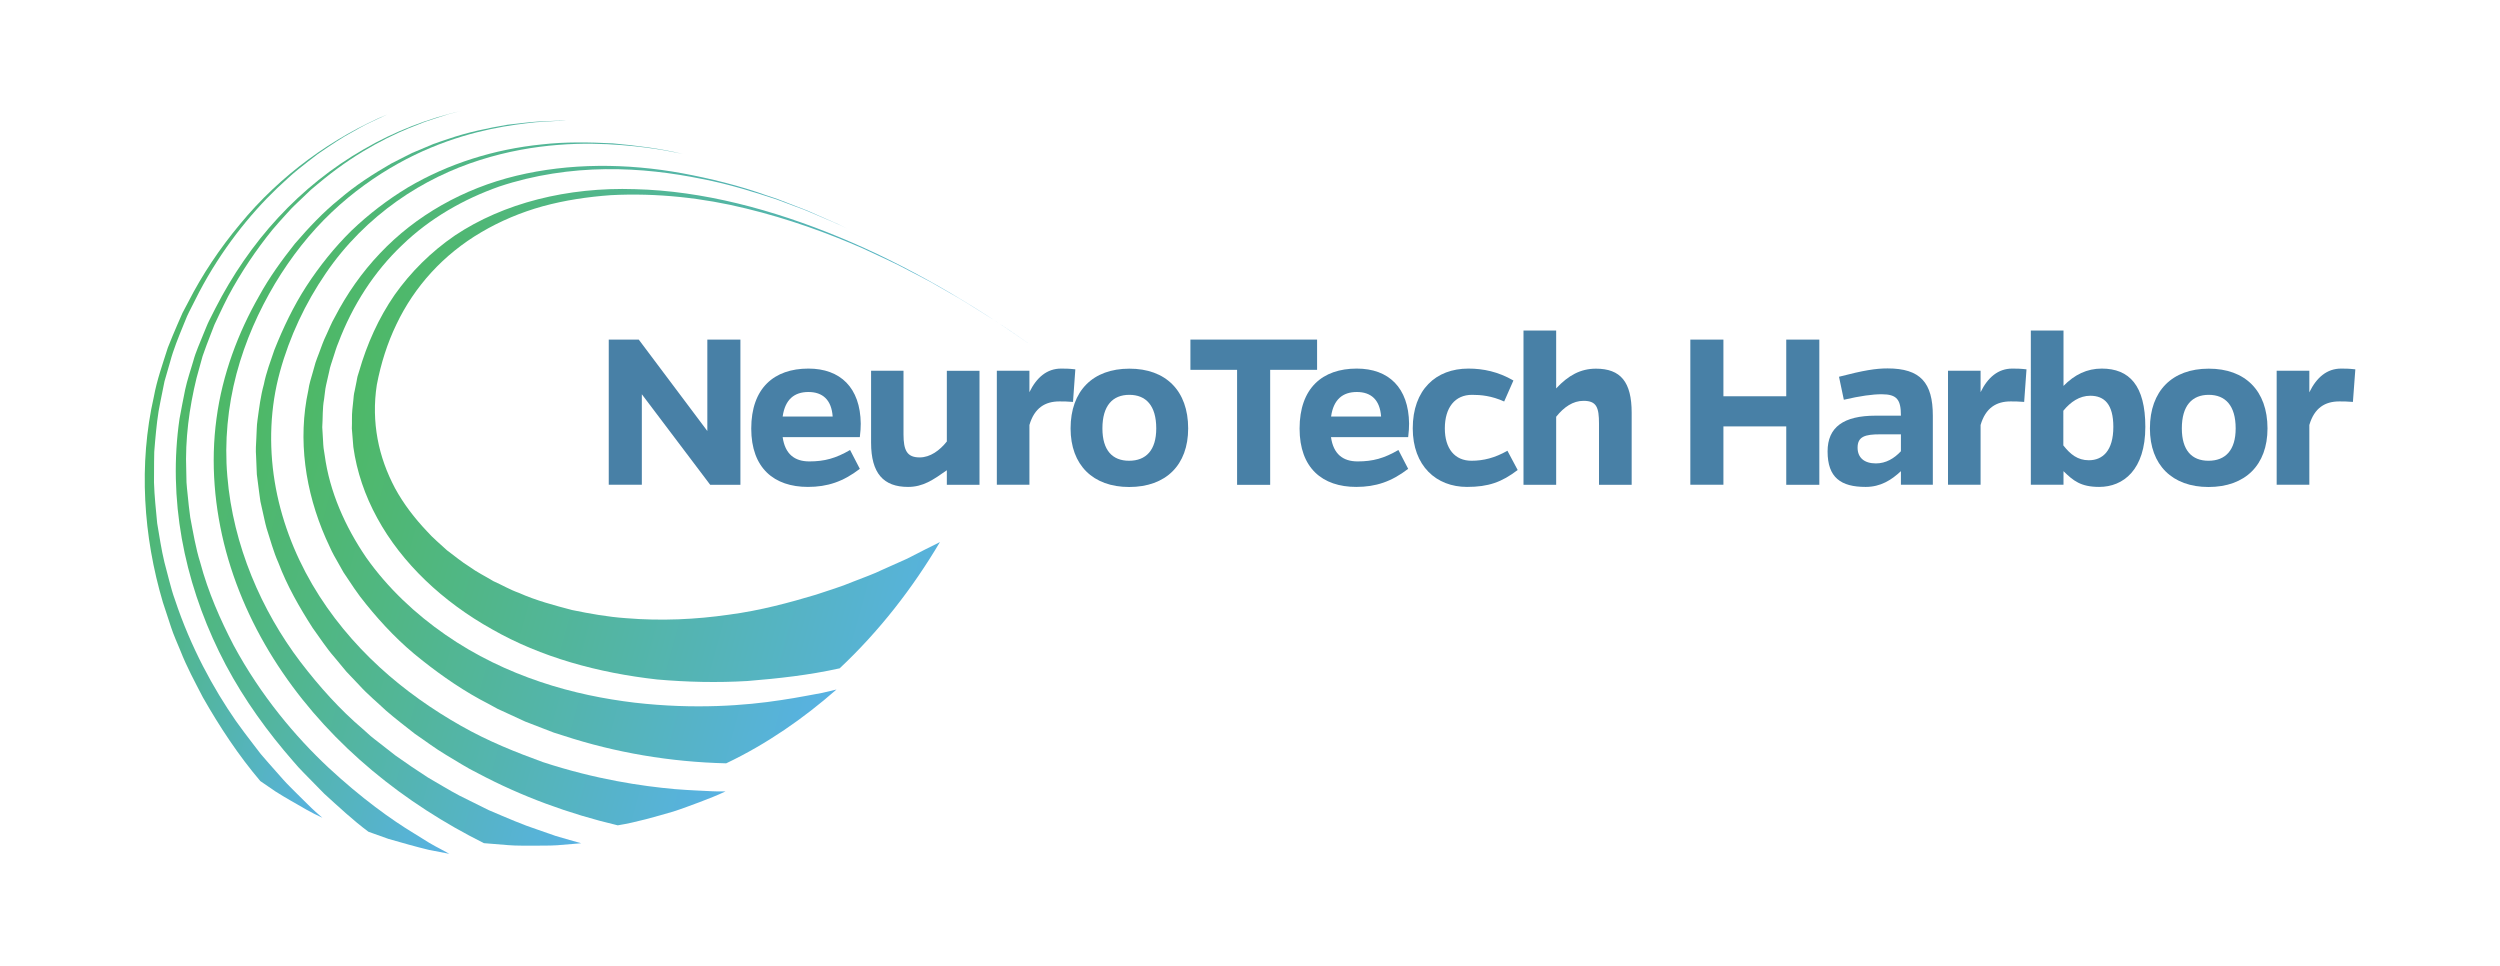 <?xml version="1.0" encoding="utf-8"?>
<!-- Generator: Adobe Illustrator 26.3.1, SVG Export Plug-In . SVG Version: 6.00 Build 0)  -->
<svg version="1.1" id="Layer_1" xmlns="http://www.w3.org/2000/svg" xmlns:xlink="http://www.w3.org/1999/xlink" x="0px" y="0px"
	 viewBox="0 0 300 115.94" style="enable-background:new 0 0 300 115.94;" xml:space="preserve">
<style type="text/css">
	.st0{fill:url(#SVGID_1_);}
	.st1{fill:url(#SVGID_00000103944111732993579730000015629207830688923036_);}
	.st2{fill:url(#SVGID_00000145018196241477949990000010960494177349200299_);}
	.st3{fill:url(#SVGID_00000000193248513386440160000008844886388291669658_);}
	.st4{fill:url(#SVGID_00000168794937894095054280000002649328694594704283_);}
	.st5{fill:url(#SVGID_00000072995872373514544520000010478282253769034905_);}
	.st6{fill:#4880A6;}
	.st7{fill:none;}
</style>
<g>
	
		<linearGradient id="SVGID_1_" gradientUnits="userSpaceOnUse" x1="92.533" y1="-225.28" x2="169.741" y2="-225.28" gradientTransform="matrix(0.964 0.265 -0.265 0.964 -105.229 235.073)">
		<stop  offset="0" style="stop-color:#4EB867"/>
		<stop  offset="1" style="stop-color:#58B2E3"/>
	</linearGradient>
	<path class="st0" d="M123.97,41.58c-0.3-0.21-1.33-0.91-2.99-2.04c-0.82-0.58-1.82-1.22-2.98-1.94c-1.16-0.72-2.45-1.56-3.93-2.39
		c-0.73-0.42-1.5-0.86-2.31-1.32c-0.81-0.45-1.67-0.88-2.55-1.34c-1.75-0.95-3.7-1.82-5.74-2.77c-4.12-1.8-8.82-3.52-13.94-4.76
		c-5.11-1.26-10.68-1.89-16.23-1.6c-2.77,0.2-5.52,0.61-8.16,1.33c-2.64,0.73-5.13,1.79-7.39,3.12c-4.54,2.66-8.02,6.51-10.18,11.05
		c-1.09,2.26-1.87,4.72-2.35,7.25c-0.35,2.25-0.29,4.43,0.09,6.5c0.38,2.07,1.1,4.04,2.09,5.91c1.01,1.86,2.34,3.6,3.84,5.18
		c0.71,0.81,1.6,1.53,2.39,2.27c0.92,0.68,1.74,1.38,2.71,1.98c0.88,0.65,1.94,1.16,2.87,1.73c1.06,0.47,1.99,1.03,3.07,1.41
		c2.03,0.91,4.24,1.49,6.35,2.05c2.19,0.45,4.32,0.83,6.48,0.98c4.29,0.36,8.45,0.14,12.3-0.41c3.84-0.5,7.4-1.48,10.51-2.41
		c1.56-0.53,3.01-0.95,4.35-1.52c1.34-0.53,2.56-0.95,3.66-1.49c1.1-0.49,2.08-0.93,2.93-1.31c0.85-0.43,1.57-0.8,2.15-1.1
		c1.16-0.58,1.78-0.89,1.78-0.89c-3.29,5.56-7.3,10.71-12.03,15.15c-3.69,0.82-7.37,1.22-11.04,1.52
		c-3.66,0.22-7.28,0.13-10.85-0.18c-7.07-0.79-13.96-2.67-19.83-6.03c-5.88-3.28-10.82-7.92-13.77-13.34
		c-1.48-2.7-2.46-5.58-2.87-8.53l-0.18-2.23c0.04-0.74-0.02-1.5,0.06-2.25l0.12-1.13c0.03-0.38,0.06-0.76,0.16-1.13l0.23-1.14
		c0.04-0.19,0.06-0.38,0.11-0.58l0.19-0.61c0.95-3.3,2.35-6.41,4.26-9.18c1.94-2.74,4.36-5.16,7.25-7.14
		c5.82-3.88,13.5-5.82,21.59-5.55c8.12,0.2,16.51,2.43,24.56,5.77C108.84,31.82,116.58,36.39,123.97,41.58z"/>
	
		<linearGradient id="SVGID_00000044148352425798677950000000059162072709495705_" gradientUnits="userSpaceOnUse" x1="87.185" y1="-221.868" x2="157.911" y2="-221.868" gradientTransform="matrix(0.964 0.265 -0.265 0.964 -105.229 235.073)">
		<stop  offset="0" style="stop-color:#4EB867"/>
		<stop  offset="1" style="stop-color:#58B2E3"/>
	</linearGradient>
	<path style="fill:url(#SVGID_00000044148352425798677950000000059162072709495705_);" d="M101.66,27.43
		c-0.26-0.12-1.13-0.57-2.58-1.16c-0.72-0.3-1.57-0.69-2.56-1.09c-1-0.37-2.12-0.8-3.37-1.26c-2.52-0.82-5.52-1.8-8.99-2.46
		c-3.45-0.7-7.34-1.21-11.49-1.16c-4.14,0.05-8.53,0.67-12.78,2.09c-4.22,1.49-8.29,3.79-11.62,7.01
		c-3.36,3.18-5.97,7.23-7.67,11.73c-0.24,0.55-0.4,1.14-0.59,1.71c-0.17,0.57-0.41,1.16-0.5,1.71l-0.38,1.67
		c-0.13,0.55-0.15,1.13-0.24,1.68c-0.21,1.11-0.14,2.25-0.22,3.36l0.1,1.68c0.02,0.28,0.02,0.56,0.06,0.83l0.13,0.83
		c0.59,4.42,2.47,8.62,4.99,12.31c2.59,3.67,5.92,6.78,9.52,9.27c3.6,2.5,7.51,4.35,11.39,5.65c3.88,1.31,7.72,2.06,11.3,2.49
		c7.19,0.83,13.32,0.35,17.57-0.31c2.13-0.31,3.79-0.67,4.92-0.86c1.13-0.27,1.73-0.41,1.73-0.41C96.44,86.2,92,89.29,87.14,91.6
		c-6.7-0.16-13.29-1.28-19.52-3.32l-1.17-0.37c-0.39-0.14-0.76-0.29-1.14-0.44l-2.28-0.88l-2.21-1.02l-1.11-0.51l-1.06-0.58
		c-2.89-1.47-5.54-3.3-8.04-5.28c-2.52-1.97-4.72-4.27-6.68-6.7c-1.01-1.21-1.84-2.52-2.71-3.82l-1.14-2.02
		c-0.38-0.68-0.65-1.39-0.99-2.08c-2.46-5.61-3.38-11.82-2.09-17.75c0.1-0.75,0.34-1.48,0.55-2.21l0.31-1.1
		c0.12-0.37,0.27-0.74,0.41-1.11c0.28-0.74,0.53-1.5,0.88-2.2c0.34-0.71,0.62-1.46,1.02-2.14c1.45-2.8,3.26-5.39,5.42-7.66
		c4.3-4.56,10.03-7.79,16.37-9.32c6.35-1.53,13.22-1.53,19.96-0.29c3.37,0.63,6.74,1.46,10.03,2.63l1.24,0.41l1.22,0.47l2.45,0.95
		l2.41,1.06l1.21,0.53L101.66,27.43z"/>
	
		<linearGradient id="SVGID_00000005239520606474161500000010410999738157419156_" gradientUnits="userSpaceOnUse" x1="81.917" y1="-218.556" x2="148.319" y2="-218.556" gradientTransform="matrix(0.964 0.265 -0.265 0.964 -105.229 235.073)">
		<stop  offset="0" style="stop-color:#4EB867"/>
		<stop  offset="1" style="stop-color:#58B2E3"/>
	</linearGradient>
	<path style="fill:url(#SVGID_00000005239520606474161500000010410999738157419156_);" d="M81.93,18.47
		c-0.45-0.07-3.06-0.73-7.36-1.06c-4.26-0.34-10.34-0.32-17,1.8c-3.31,1.05-6.74,2.66-9.94,4.93c-3.2,2.27-6.19,5.19-8.57,8.71
		c-2.39,3.49-4.31,7.53-5.47,11.77c-1.17,4.24-1.34,8.78-0.63,13.15c0.71,4.38,2.31,8.59,4.51,12.36c2.21,3.78,5.01,7.11,8.08,9.93
		c3.07,2.82,6.41,5.13,9.74,7.02c3.33,1.9,6.72,3.23,9.85,4.37c6.36,2.09,11.92,2.89,15.8,3.24c1.95,0.16,3.48,0.2,4.52,0.26
		c0.52,0.04,0.92,0.01,1.19,0.02c0.27,0,0.41,0,0.41,0c-1.02,0.49-2.05,0.88-3.09,1.28c-1.05,0.38-2.11,0.8-3.19,1.14
		c-2.15,0.62-4.38,1.28-6.65,1.65c-5.84-1.38-11.51-3.45-16.78-6.25c-1.34-0.65-2.59-1.48-3.87-2.23c-1.28-0.76-2.46-1.67-3.69-2.5
		c-1.17-0.92-2.35-1.82-3.47-2.79c-1.08-1.02-2.23-1.96-3.22-3.06l-1.53-1.61l-1.42-1.71c-0.98-1.11-1.77-2.36-2.64-3.55
		c-1.59-2.48-3.06-5.04-4.1-7.8c-0.6-1.34-0.97-2.77-1.42-4.15c-0.2-0.7-0.33-1.43-0.5-2.14l-0.24-1.07
		c-0.06-0.36-0.1-0.72-0.15-1.08l-0.28-2.17l-0.09-2.18c-0.06-0.73-0.01-1.45,0.03-2.18c0.05-0.72,0.03-1.45,0.14-2.17
		c0.2-1.44,0.37-2.87,0.76-4.27c0.28-1.42,0.8-2.77,1.26-4.13c1.06-2.67,2.3-5.27,3.86-7.68c1.57-2.4,3.36-4.64,5.39-6.64
		c2.06-1.97,4.33-3.71,6.76-5.18c4.89-2.89,10.43-4.6,16.07-5.17c2.82-0.32,5.67-0.27,8.5-0.13C76.34,17.46,79.16,17.8,81.93,18.47z
		"/>
	
		<linearGradient id="SVGID_00000024695457827568172020000000608699414822112642_" gradientUnits="userSpaceOnUse" x1="77.214" y1="-215.506" x2="133.236" y2="-215.506" gradientTransform="matrix(0.964 0.265 -0.265 0.964 -105.229 235.073)">
		<stop  offset="0" style="stop-color:#4EB867"/>
		<stop  offset="1" style="stop-color:#58B2E3"/>
	</linearGradient>
	<path style="fill:url(#SVGID_00000024695457827568172020000000608699414822112642_);" d="M68.11,14.49
		c-0.19,0.01-0.85-0.02-1.92,0.06c-0.53,0.03-1.17,0.07-1.9,0.12c-0.73,0.06-1.55,0.19-2.46,0.3c-3.62,0.52-8.7,1.67-14.08,4.67
		c-2.67,1.49-5.41,3.42-7.95,5.83c-2.55,2.41-4.86,5.33-6.81,8.58c-1.94,3.27-3.55,6.83-4.61,10.8c-1.04,3.94-1.46,8.15-1.1,12.29
		c0.68,8.32,4.13,16.17,8.75,22.26c2.32,3.04,4.82,5.8,7.47,8.05c0.33,0.29,0.65,0.58,0.97,0.87c0.33,0.28,0.67,0.53,1,0.79
		c0.67,0.52,1.32,1.03,1.97,1.54c1.33,0.95,2.64,1.83,3.91,2.65c1.31,0.75,2.54,1.52,3.76,2.16c1.23,0.61,2.4,1.19,3.5,1.74
		c2.25,0.96,4.21,1.81,5.88,2.35c0.83,0.29,1.57,0.55,2.21,0.77c0.65,0.19,1.21,0.35,1.66,0.48c0.9,0.25,1.38,0.39,1.38,0.39
		l-2.87,0.24c-0.96,0.06-1.92,0.04-2.9,0.05c-0.97-0.01-1.96,0.02-2.94-0.06l-2.96-0.24c-9.51-4.75-18.11-11.61-24.16-20.48
		c-3.02-4.42-5.37-9.33-6.78-14.52c-1.4-5.18-1.87-10.65-1.15-15.95c0.7-5.3,2.62-10.35,5.11-14.7c1.22-2.23,2.72-4.3,4.29-6.28
		c1.66-1.92,3.39-3.78,5.36-5.36c1.91-1.65,4.04-3.01,6.2-4.26l1.67-0.85l0.83-0.42l0.86-0.36l1.71-0.72
		c0.58-0.22,1.17-0.4,1.75-0.6c2.33-0.81,4.74-1.3,7.13-1.71c1.21-0.13,2.41-0.3,3.61-0.38l1.81-0.08l0.9-0.04L68.11,14.49z"/>
	
		<linearGradient id="SVGID_00000054239519237066449030000000179579147168351363_" gradientUnits="userSpaceOnUse" x1="72.95" y1="-213.138" x2="118.304" y2="-213.138" gradientTransform="matrix(0.964 0.265 -0.265 0.964 -105.229 235.073)">
		<stop  offset="0" style="stop-color:#4EB867"/>
		<stop  offset="1" style="stop-color:#58B2E3"/>
	</linearGradient>
	<path style="fill:url(#SVGID_00000054239519237066449030000000179579147168351363_);" d="M55.49,13.27
		c-0.16,0.05-0.73,0.17-1.63,0.42c-0.45,0.14-0.98,0.31-1.59,0.51c-0.61,0.2-1.31,0.41-2.05,0.73c-3.01,1.13-7.13,3.12-11.33,6.53
		c-0.52,0.43-1.06,0.86-1.59,1.32c-0.51,0.48-1.03,0.98-1.55,1.48c-0.26,0.25-0.53,0.5-0.79,0.77c-0.25,0.27-0.5,0.55-0.75,0.82
		c-0.5,0.56-1.02,1.12-1.51,1.71c-1.94,2.39-3.76,5.07-5.33,8.01c-0.39,0.73-0.73,1.49-1.1,2.25l-0.54,1.15l-0.48,1.24
		c-0.32,0.83-0.65,1.67-0.94,2.53c-0.24,0.88-0.49,1.76-0.73,2.64c-0.87,3.56-1.38,7.34-1.23,11.1l0.03,1.41
		c0.03,0.47,0.08,0.93,0.13,1.4c0.1,0.93,0.18,1.87,0.32,2.8c0.35,1.82,0.65,3.68,1.2,5.42c0.95,3.56,2.41,6.86,4,9.92
		c3.28,6.08,7.45,11,11.38,14.68c3.96,3.68,7.62,6.3,10.28,7.9c0.66,0.41,1.25,0.78,1.77,1.1c0.52,0.32,0.97,0.54,1.34,0.74
		c0.73,0.39,1.12,0.61,1.12,0.61l-2.44-0.47c-0.81-0.19-1.61-0.41-2.42-0.63c-0.81-0.22-1.63-0.45-2.44-0.69l-2.41-0.86
		c-1.87-1.39-3.6-3.02-5.32-4.58l-2.47-2.52c-0.83-0.82-1.56-1.77-2.34-2.65c-3.02-3.62-5.7-7.56-7.79-11.85
		c-2.09-4.29-3.64-8.87-4.48-13.61c-0.84-4.73-0.96-9.61-0.27-14.34c0.21-1.18,0.45-2.35,0.68-3.51c0.25-1.16,0.64-2.28,0.97-3.41
		c0.3-1.14,0.81-2.2,1.23-3.28c0.23-0.53,0.43-1.09,0.68-1.59l0.75-1.48c2.01-3.93,4.53-7.63,7.53-10.87
		c3-3.25,6.48-6.03,10.24-8.19C47.37,15.74,51.41,14.2,55.49,13.27z"/>
	
		<linearGradient id="SVGID_00000087396956892343403260000002524883063876313008_" gradientUnits="userSpaceOnUse" x1="69.564" y1="-211.963" x2="102.52" y2="-211.963" gradientTransform="matrix(0.964 0.265 -0.265 0.964 -105.229 235.073)">
		<stop  offset="0" style="stop-color:#4EB867"/>
		<stop  offset="1" style="stop-color:#58B2E3"/>
	</linearGradient>
	<path style="fill:url(#SVGID_00000087396956892343403260000002524883063876313008_);" d="M46.61,13.67
		c-0.13,0.06-0.59,0.28-1.32,0.62c-0.37,0.17-0.8,0.38-1.31,0.62c-0.5,0.25-1.04,0.57-1.65,0.91c-1.24,0.65-2.62,1.59-4.19,2.66
		c-0.76,0.57-1.55,1.2-2.38,1.86c-0.83,0.66-1.62,1.44-2.48,2.22c-3.35,3.2-6.74,7.47-9.38,12.49c-0.32,0.63-0.64,1.27-0.97,1.91
		c-0.16,0.33-0.33,0.63-0.48,0.98l-0.44,1.07c-0.58,1.43-1.19,2.89-1.6,4.43c-0.22,0.77-0.45,1.54-0.67,2.32
		c-0.16,0.79-0.32,1.59-0.48,2.38c-0.35,1.6-0.5,3.22-0.65,4.86l-0.1,1.23l-0.02,1.23c0,0.82,0,1.64-0.01,2.46
		c0.05,1.63,0.23,3.24,0.38,4.86c0.27,1.57,0.5,3.17,0.87,4.69c0.2,0.76,0.4,1.51,0.59,2.26c0.2,0.75,0.4,1.5,0.66,2.2
		c1.91,5.76,4.63,10.7,7.33,14.59c0.68,0.97,1.37,1.85,2.02,2.71c0.33,0.43,0.65,0.84,0.96,1.25c0.33,0.38,0.65,0.75,0.96,1.11
		c0.63,0.72,1.22,1.38,1.77,2c0.55,0.62,1.1,1.12,1.57,1.61c0.97,0.95,1.72,1.72,2.26,2.2c0.54,0.47,0.83,0.73,0.83,0.73
		c-1.29-0.58-2.52-1.32-3.77-2.04c-0.62-0.37-1.25-0.72-1.86-1.12l-1.81-1.24c-2.61-3.07-4.88-6.51-6.9-10.06
		c-0.95-1.84-1.92-3.62-2.68-5.56c-0.39-0.96-0.82-1.88-1.14-2.87l-0.97-2.95c-2.36-7.94-2.93-16.6-1.09-24.67
		c0.37-2.03,1.07-3.97,1.68-5.9c0.36-0.95,0.77-1.87,1.16-2.8l0.6-1.37l0.66-1.25c1.7-3.34,3.82-6.5,6.24-9.4
		C33.62,21.03,39.91,16.47,46.61,13.67z"/>
</g>
<g>
	<path class="st6" d="M85.22,58.17l-8.2-10.86v10.86h-3.97V40.75h3.6l8.23,10.97V40.75h3.97v17.43H85.22z"/>
	<path class="st6" d="M103.18,56.26c-2,1.54-3.89,2.17-6.23,2.17c-4.06,0-6.8-2.26-6.8-7c0-4.86,2.74-7.2,6.86-7.2
		c3.83,0,6.23,2.29,6.28,6.6c0,0.49-0.03,0.97-0.11,1.63h-9.26c0.29,2.03,1.43,2.91,3.2,2.91c1.83,0,3.17-0.37,4.89-1.37
		L103.18,56.26z M99.92,49.98c-0.14-2-1.2-2.94-2.91-2.94c-1.69,0-2.8,0.89-3.09,2.94H99.92z"/>
	<path class="st6" d="M113.62,56.43c-1.66,1.17-2.86,2-4.66,2c-2.94,0-4.43-1.63-4.43-5.31v-8.63h3.89v7.63
		c0,1.94,0.43,2.77,1.94,2.77c1.26,0,2.4-0.83,3.26-1.91v-8.48h3.92v13.68h-3.92V56.43z"/>
	<path class="st6" d="M123.53,47.06c0.86-1.77,2.11-2.83,3.8-2.83c0.49,0,0.94,0,1.71,0.09l-0.28,3.91
		c-0.69-0.06-1.14-0.06-1.63-0.06c-1.71,0-3,0.77-3.6,2.83v7.17h-3.91V44.49h3.91V47.06z"/>
	<path class="st6" d="M142.58,51.41c0,4.4-2.68,7.03-7.08,7.03c-4.34,0-7.03-2.63-7.03-7.03c0-4.51,2.68-7.17,7.05-7.17
		C139.89,44.23,142.58,46.89,142.58,51.41z M138.75,51.41c0-2.74-1.23-4.03-3.23-4.03c-2,0-3.23,1.29-3.23,4.03
		c0,2.63,1.2,3.88,3.2,3.88C137.52,55.29,138.75,54.03,138.75,51.41z"/>
	<path class="st6" d="M152.42,44.38v13.8h-3.97v-13.8h-5.6v-3.63h15.2v3.63H152.42z"/>
	<path class="st6" d="M168.98,56.26c-2,1.54-3.89,2.17-6.23,2.17c-4.06,0-6.8-2.26-6.8-7c0-4.86,2.74-7.2,6.86-7.2
		c3.83,0,6.23,2.29,6.28,6.6c0,0.49-0.03,0.97-0.11,1.63h-9.26c0.29,2.03,1.43,2.91,3.2,2.91c1.83,0,3.17-0.37,4.89-1.37
		L168.98,56.26z M165.73,49.98c-0.14-2-1.2-2.94-2.91-2.94c-1.69,0-2.8,0.89-3.09,2.94H165.73z"/>
	<path class="st6" d="M182.12,56.4c-1.91,1.46-3.51,2.03-6.08,2.03c-3.68,0-6.51-2.51-6.51-7.03c0-4.63,2.77-7.17,6.68-7.17
		c1.77,0,3.57,0.37,5.4,1.43l-1.11,2.52c-1.52-0.69-2.8-0.8-3.86-0.8c-2.03,0-3.26,1.51-3.26,4.03c0,2.43,1.2,3.88,3.2,3.88
		c1.43,0,2.8-0.34,4.31-1.2L182.12,56.4z"/>
	<path class="st6" d="M186.74,46.61c1.46-1.57,2.94-2.37,4.77-2.37c2.97,0,4.29,1.6,4.29,5.29v8.65h-3.92v-7.34
		c0-1.94-0.28-2.74-1.86-2.74c-1.26,0-2.34,0.74-3.28,1.91v8.17h-3.92V39.66h3.92V46.61z"/>
	<path class="st6" d="M214.35,58.17v-7h-7.54v7h-3.97V40.75h3.97v6.8h7.54v-6.8h3.97v17.43H214.35z"/>
	<path class="st6" d="M220.68,45.21c2.97-0.77,4.4-1,5.83-1c3.94,0,5.43,1.71,5.43,5.68v8.28h-3.83v-1.63
		c-1.14,1.06-2.43,1.89-4.23,1.89c-2.97,0-4.57-1.11-4.57-4.26c0-2.91,1.91-4.29,5.77-4.29h3.03c0-1.91-0.46-2.57-2.31-2.57
		c-1.09,0-2.57,0.2-4.54,0.66L220.68,45.21z M225.59,52.12c-1.77,0-2.68,0.26-2.68,1.6c0,1.2,0.8,1.89,2.2,1.89
		c1.2,0,2.2-0.6,3-1.46v-2.03H225.59z"/>
	<path class="st6" d="M237.67,47.06c0.86-1.77,2.11-2.83,3.8-2.83c0.49,0,0.94,0,1.71,0.09l-0.28,3.91
		c-0.69-0.06-1.14-0.06-1.63-0.06c-1.71,0-3,0.77-3.6,2.83v7.17h-3.91V44.49h3.91V47.06z"/>
	<path class="st6" d="M247.61,46.32c1.34-1.37,2.83-2.09,4.6-2.09c3.31,0,5.23,2.03,5.23,7c0,5.14-2.63,7.2-5.54,7.2
		c-2.2,0-3.11-0.74-4.28-1.89v1.63h-3.92V39.66h3.92V46.32z M247.61,53.46c0.83,1.06,1.71,1.77,3.05,1.77c1.66,0,2.94-1.14,2.94-4
		c0-2.71-1.06-3.74-2.77-3.74c-1.28,0-2.37,0.74-3.23,1.8V53.46z"/>
	<path class="st6" d="M272.1,51.41c0,4.4-2.68,7.03-7.08,7.03c-4.34,0-7.03-2.63-7.03-7.03c0-4.51,2.68-7.17,7.05-7.17
		C269.42,44.23,272.1,46.89,272.1,51.41z M268.28,51.41c0-2.74-1.23-4.03-3.23-4.03c-2,0-3.23,1.29-3.23,4.03
		c0,2.63,1.2,3.88,3.2,3.88C267.05,55.29,268.28,54.03,268.28,51.41z"/>
	<path class="st6" d="M277.13,47.06c0.86-1.77,2.11-2.83,3.8-2.83c0.49,0,0.94,0,1.71,0.09l-0.29,3.91
		c-0.69-0.06-1.14-0.06-1.63-0.06c-1.71,0-3,0.77-3.6,2.83v7.17h-3.92V44.49h3.92V47.06z"/>
</g>
<rect class="st7" width="300" height="117.15"/>
</svg>
